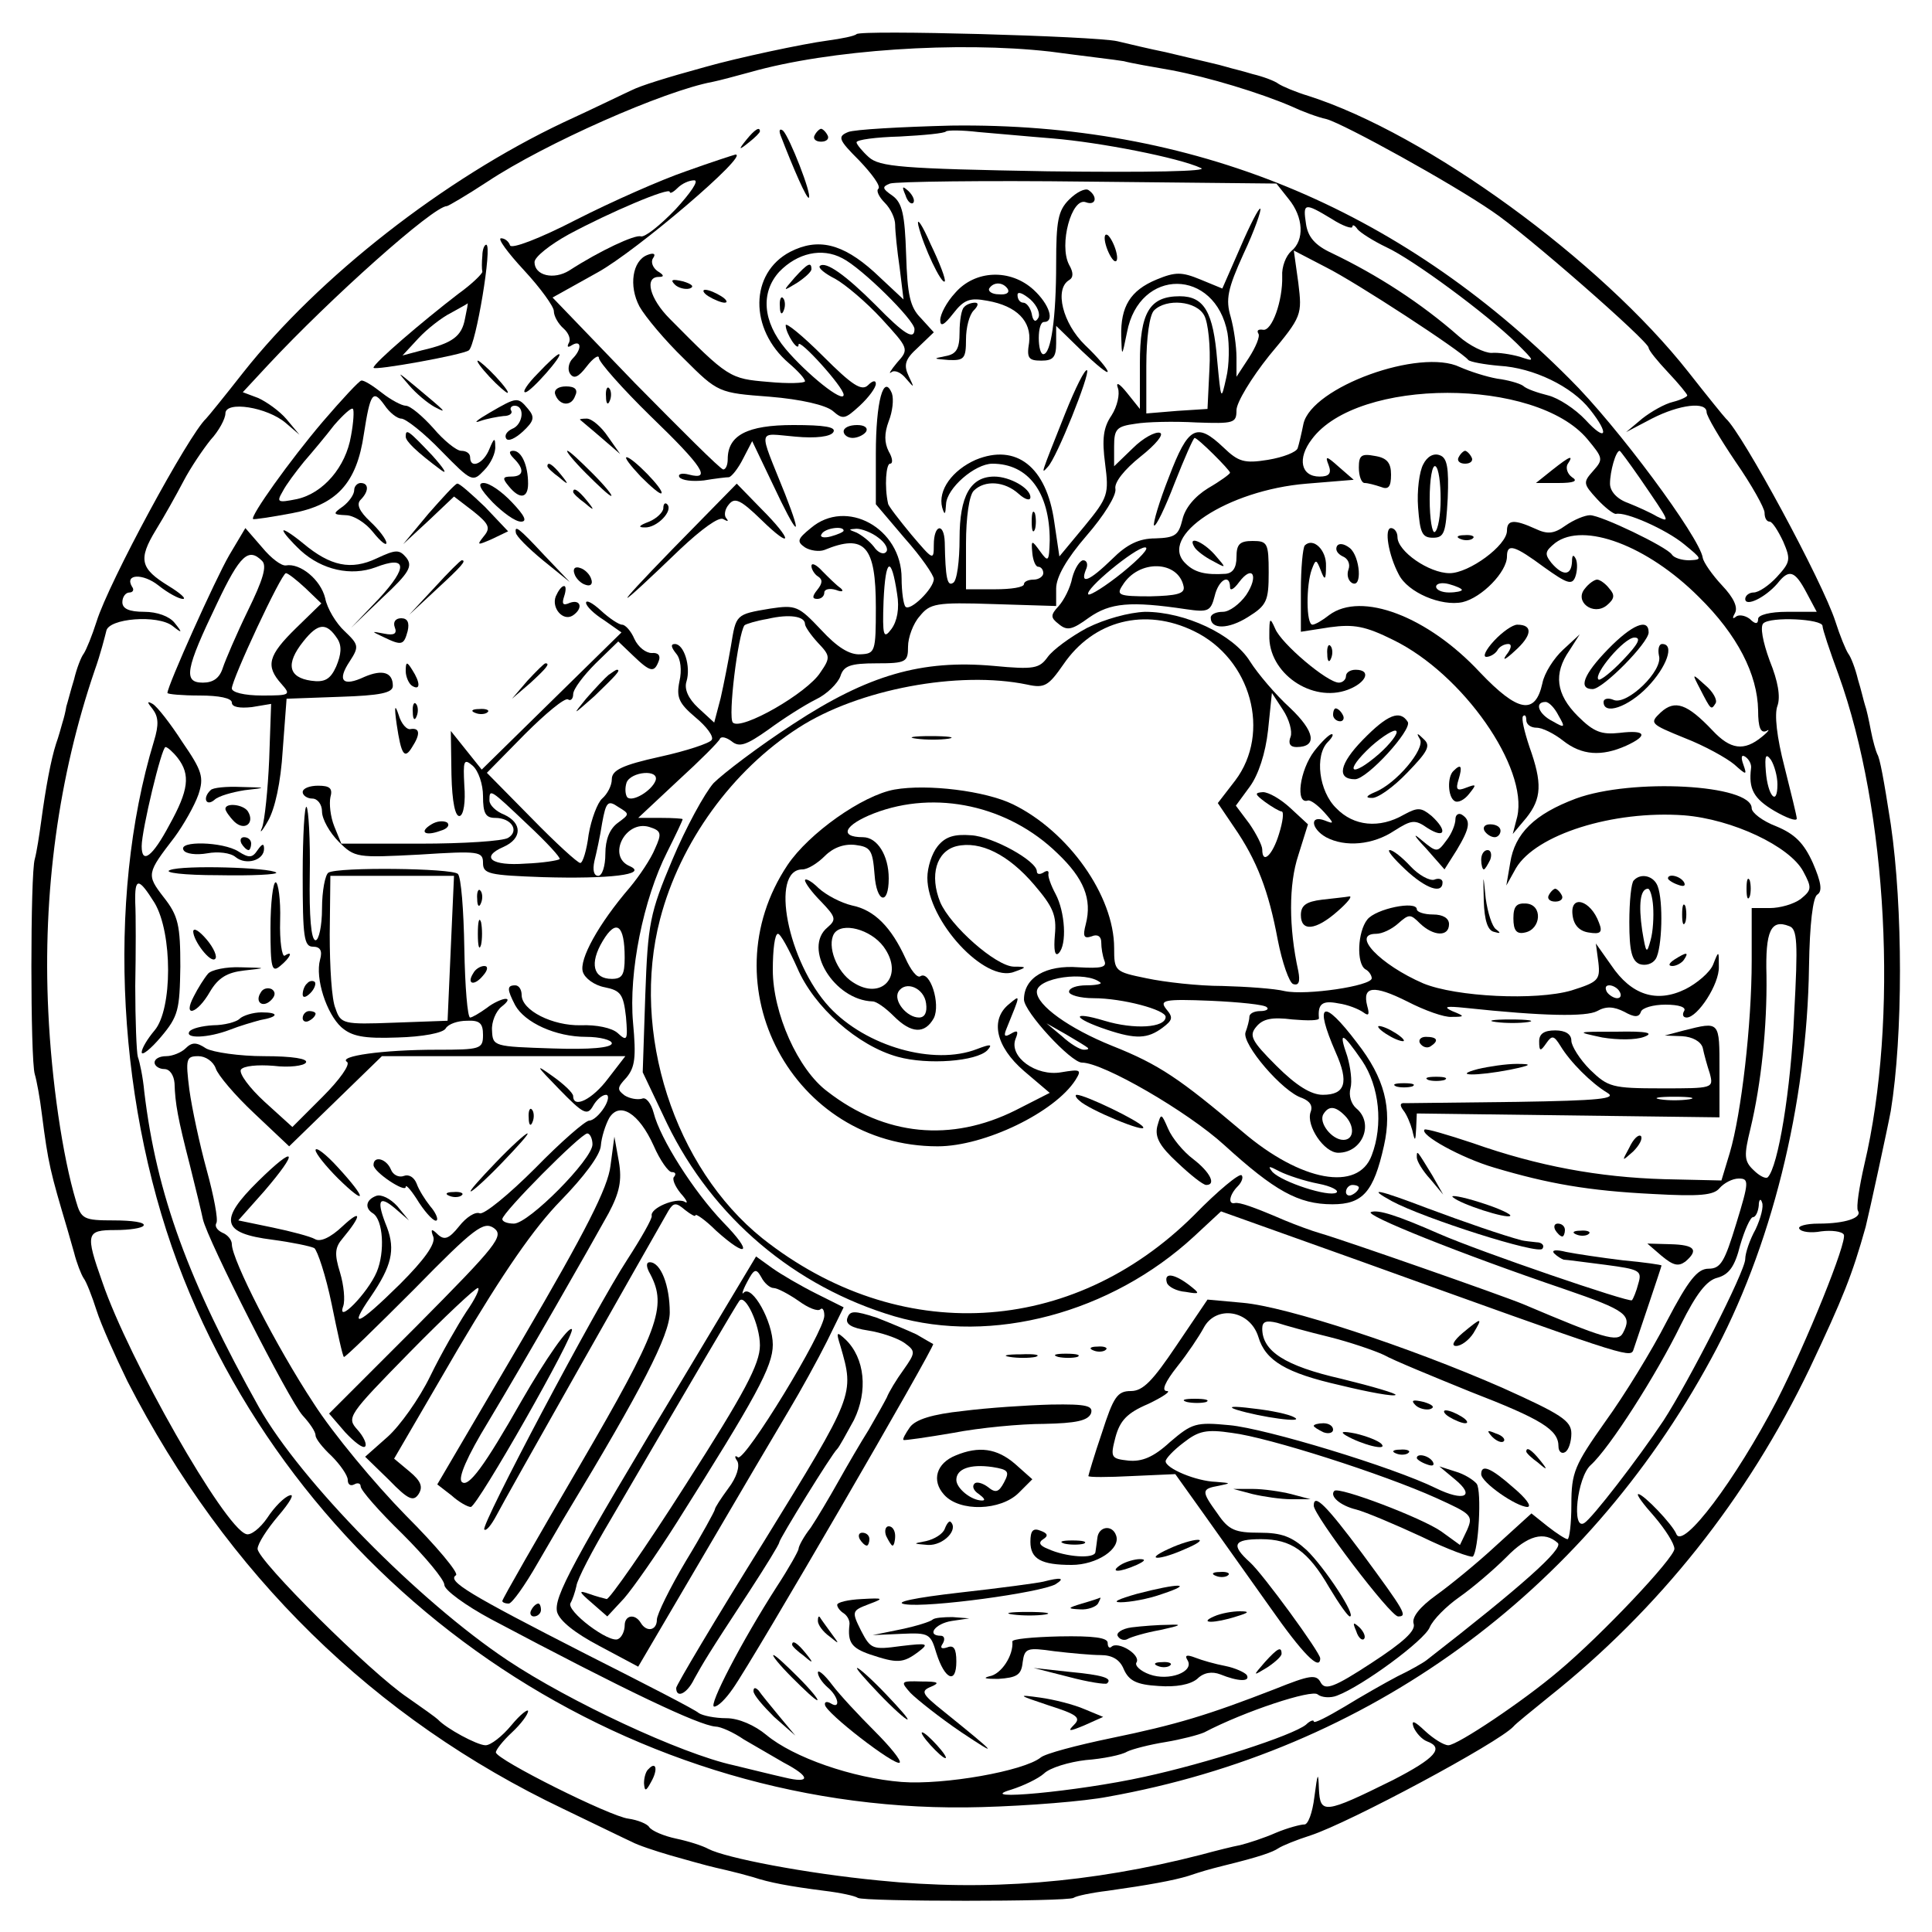 <?xml version="1.0" standalone="no"?>
<!DOCTYPE svg PUBLIC "-//W3C//DTD SVG 20010904//EN"
 "http://www.w3.org/TR/2001/REC-SVG-20010904/DTD/svg10.dtd">
<svg version="1.0" xmlns="http://www.w3.org/2000/svg"
 width="300pt" height="300pt" viewBox="0 0 300 300"
 preserveAspectRatio="xMidYMid meet">
<g transform="translate(0,300) scale(0.1,-0.1)"
fill="#000000" stroke="none">
<path d="M1330 2947 c-3 -3 -23 -7 -45 -10 -38 -5 -141 -27 -190 -41 -62 -17
-100 -29 -114 -36 -9 -4 -56 -27 -106 -50 -186 -88 -380 -240 -497 -388 -29
-37 -55 -69 -58 -72 -27 -25 -151 -254 -170 -315 -7 -22 -16 -44 -20 -50 -4
-5 -11 -23 -15 -40 -5 -16 -10 -36 -12 -42 -1 -7 -4 -19 -6 -25 -2 -7 -6 -22
-10 -33 -8 -25 -16 -68 -23 -120 -3 -22 -7 -48 -10 -59 -7 -22 -7 -311 0 -334
3 -10 8 -37 11 -62 10 -78 13 -89 40 -180 1 -3 5 -18 10 -35 4 -16 11 -34 15
-40 4 -5 13 -28 20 -50 7 -22 29 -71 48 -110 154 -300 383 -524 677 -664 50
-24 97 -47 106 -51 9 -5 36 -14 60 -21 60 -17 61 -17 87 -23 13 -3 32 -8 42
-11 24 -8 55 -14 110 -21 25 -3 48 -8 52 -11 10 -6 325 -6 335 0 4 3 28 8 53
11 64 9 102 16 125 23 21 7 31 10 55 16 57 14 76 21 85 27 6 4 28 13 50 20 61
20 292 144 315 169 3 4 28 24 55 46 171 136 308 308 405 510 52 110 66 145 87
220 6 24 34 153 39 180 19 117 19 315 0 445 -11 71 -17 103 -21 109 -2 4 -7
21 -10 37 -3 16 -7 34 -9 39 -2 6 -6 24 -11 40 -4 17 -11 35 -15 40 -4 6 -13
28 -20 50 -20 62 -145 293 -170 315 -3 3 -29 35 -58 72 -137 174 -406 370
-590 429 -20 6 -41 15 -47 19 -5 4 -23 11 -40 15 -16 5 -34 9 -40 11 -13 4
-37 9 -95 23 -25 5 -58 13 -75 17 -35 8 -398 18 -405 11z m300 -27 c52 -7 104
-13 115 -15 11 -3 45 -9 74 -14 58 -11 137 -35 186 -56 17 -8 41 -17 55 -20
28 -8 193 -99 257 -143 50 -33 243 -202 243 -212 0 -4 14 -21 30 -38 17 -18
30 -34 30 -36 0 -2 -10 -7 -22 -10 -13 -3 -34 -15 -48 -26 l-25 -21 40 21 c43
22 85 27 85 10 0 -6 20 -40 45 -77 25 -36 45 -72 45 -79 0 -8 3 -14 8 -14 4 0
13 -14 21 -31 12 -28 11 -32 -10 -55 -12 -13 -28 -24 -36 -24 -7 0 -13 -5 -13
-10 0 -13 31 2 50 24 18 23 27 20 45 -14 l16 -30 -46 0 c-27 0 -45 -5 -45 -11
0 -8 -4 -9 -13 0 -8 6 -18 7 -22 3 -5 -4 -5 -1 -1 6 5 9 -2 24 -20 43 -15 16
-29 36 -30 43 -5 32 -133 205 -207 278 -266 267 -587 398 -960 393 -78 -2
-150 -6 -160 -10 -17 -7 -15 -12 17 -44 20 -21 34 -40 30 -44 -4 -3 1 -13 10
-22 9 -9 16 -24 16 -34 0 -10 3 -40 7 -67 l6 -49 -46 43 c-49 44 -87 53 -130
31 -63 -33 -64 -120 -2 -173 14 -12 25 -24 25 -28 0 -3 -26 -4 -57 -1 -60 5
-62 6 -153 98 -31 31 -40 65 -17 65 9 0 8 3 -2 9 -7 5 -11 14 -7 20 5 7 1 9
-9 5 -23 -9 -29 -48 -12 -80 9 -16 40 -53 69 -81 53 -53 54 -53 133 -59 49 -4
87 -13 98 -22 16 -14 19 -13 42 8 14 13 25 28 25 34 0 6 -5 5 -12 -2 -10 -10
-25 0 -70 45 -32 32 -58 53 -58 48 0 -13 20 -43 20 -30 0 11 70 -66 70 -78 0
-14 -57 32 -90 71 -36 43 -39 88 -10 120 28 29 66 38 98 21 30 -15 112 -96
112 -110 0 -18 -16 -8 -60 37 -47 47 -78 69 -87 61 -3 -3 8 -12 24 -20 16 -9
48 -36 72 -62 42 -46 43 -47 24 -68 -10 -12 -14 -19 -9 -15 5 4 15 0 23 -10
13 -15 13 -15 4 4 -8 17 -6 26 14 44 l25 24 -20 22 c-17 17 -21 36 -23 99 -2
62 -6 80 -21 91 -16 11 -17 14 -4 19 8 3 146 5 307 3 l293 -3 19 -24 c23 -28
25 -64 4 -81 -8 -7 -15 -24 -14 -39 1 -38 -16 -86 -30 -83 -7 1 -10 -1 -7 -6
3 -4 -4 -21 -15 -38 l-19 -29 0 30 c0 17 -4 45 -9 63 -8 27 -5 43 20 98 17 36
28 68 26 70 -2 2 -16 -25 -31 -60 l-28 -64 -34 14 c-29 12 -39 12 -68 0 -41
-17 -56 -42 -55 -88 1 -33 1 -33 9 6 19 101 137 100 156 -1 3 -18 3 -50 -2
-70 -8 -36 -8 -35 -14 28 -6 74 -20 99 -58 99 -47 0 -62 -25 -62 -104 l0 -71
-20 25 c-12 15 -18 18 -14 7 3 -9 -1 -28 -10 -42 -13 -19 -15 -37 -10 -75 6
-47 5 -52 -32 -97 l-39 -47 -8 54 c-12 85 -59 122 -122 96 -36 -16 -59 -47
-52 -74 4 -13 5 -11 6 5 1 25 45 63 72 63 56 0 89 -45 89 -119 -1 -33 -2 -35
-15 -17 -13 18 -14 18 -12 -3 1 -11 5 -21 9 -21 4 0 8 -4 8 -10 0 -5 -7 -10
-15 -10 -8 0 -15 -3 -15 -7 0 -5 -20 -8 -45 -8 l-45 0 0 71 c0 41 5 75 12 82
17 17 48 15 70 -5 10 -9 18 -11 18 -5 0 14 -32 32 -56 32 -37 0 -54 -30 -54
-96 0 -35 -4 -66 -10 -69 -9 -6 -12 7 -13 63 -1 31 -17 28 -17 -4 0 -25 -1
-24 -35 16 -19 23 -36 45 -36 48 -6 27 -3 62 3 62 5 0 4 9 -2 19 -7 14 -7 28
0 47 6 15 8 34 5 43 -13 32 -25 -13 -25 -93 l0 -79 45 -53 c25 -28 45 -57 45
-63 0 -15 -37 -51 -44 -43 -3 3 -6 23 -6 44 0 78 -86 125 -141 78 -21 -17 -22
-21 -9 -30 8 -5 22 -7 30 -4 63 26 80 6 80 -89 0 -69 -1 -72 -24 -73 -17 -1
-36 11 -61 38 -35 37 -39 39 -79 33 -54 -9 -53 -9 -61 -58 -4 -23 -11 -59 -16
-81 l-10 -38 -25 23 c-15 14 -22 29 -18 41 7 23 -4 58 -18 58 -7 0 -6 -5 2
-15 7 -8 9 -26 5 -43 -5 -25 -1 -34 25 -56 17 -14 29 -30 25 -35 -3 -5 -39
-17 -80 -26 -59 -13 -75 -21 -75 -35 0 -10 -7 -23 -15 -30 -7 -6 -17 -32 -21
-56 -3 -24 -9 -44 -13 -44 -4 0 -38 31 -76 70 l-69 70 59 60 c32 32 62 57 67
54 4 -3 8 1 8 8 0 8 16 29 35 48 l35 34 23 -22 c27 -26 33 -27 40 -8 3 8 -1
13 -11 12 -9 0 -21 9 -27 22 -5 12 -14 22 -19 22 -5 0 -20 10 -33 22 -13 12
-23 17 -23 12 0 -5 12 -17 28 -27 l27 -19 -108 -106 -109 -107 -24 30 -24 30
1 -68 c1 -43 6 -66 13 -64 6 2 9 22 7 47 -2 39 -1 43 13 31 9 -8 16 -29 16
-47 0 -27 4 -34 19 -34 25 0 38 -20 20 -31 -8 -5 -69 -9 -137 -9 l-122 0 -11
27 c-6 15 -8 35 -6 45 4 14 -1 18 -19 18 -13 0 -24 -4 -24 -10 0 -5 7 -10 15
-10 8 0 15 -9 15 -20 0 -12 12 -33 26 -47 25 -25 28 -25 125 -20 93 6 99 5 99
-13 0 -17 9 -19 93 -22 103 -3 164 4 135 17 -36 15 -7 72 30 61 19 -6 20 -10
9 -34 -6 -15 -24 -42 -39 -60 -49 -57 -79 -112 -73 -131 3 -10 18 -21 34 -24
25 -5 29 -11 33 -46 3 -36 2 -39 -13 -25 -9 8 -33 13 -57 12 -44 -1 -92 23
-92 47 0 8 -4 15 -10 15 -13 0 -13 -6 0 -31 15 -27 63 -49 110 -49 22 0 40 -5
40 -10 0 -7 -34 -10 -92 -8 -91 3 -93 3 -94 28 -1 13 6 30 15 37 9 7 12 12 6
12 -5 0 -19 -6 -29 -14 -11 -8 -23 -15 -26 -15 -4 0 -8 48 -9 107 -1 60 -5
111 -10 116 -9 9 -186 11 -201 2 -5 -3 -10 -28 -10 -56 0 -27 -5 -49 -10 -49
-7 0 -10 37 -9 101 1 55 -2 103 -5 106 -3 4 -6 -44 -6 -105 0 -97 2 -112 16
-112 11 0 15 -6 11 -20 -8 -29 10 -84 33 -105 16 -14 34 -18 87 -16 39 1 71 7
75 14 4 7 19 12 33 12 20 1 25 -4 25 -22 0 -22 -4 -23 -72 -23 -84 0 -154 -10
-139 -19 5 -4 -11 -27 -38 -54 l-47 -47 -43 39 c-24 22 -40 44 -37 50 4 6 26
8 51 6 24 -3 47 0 50 5 4 6 -21 10 -65 10 -38 0 -79 6 -90 12 -15 10 -22 10
-32 0 -6 -6 -20 -12 -30 -12 -10 0 -18 -4 -18 -10 0 -5 7 -10 15 -10 9 0 15
-10 16 -22 1 -32 5 -54 24 -128 9 -36 18 -73 20 -83 7 -32 134 -282 155 -305
11 -12 20 -25 20 -31 0 -5 11 -19 25 -32 13 -13 25 -30 25 -37 0 -7 4 -10 10
-7 5 3 10 2 10 -3 0 -6 29 -39 65 -74 36 -36 65 -71 65 -79 0 -8 33 -32 72
-53 211 -112 323 -165 349 -167 8 0 28 -9 44 -20 17 -10 45 -26 62 -36 42 -22
42 -33 1 -23 -18 4 -54 13 -79 19 -82 18 -255 99 -351 163 -138 92 -321 278
-386 393 -109 195 -159 330 -178 490 -2 22 -7 46 -10 54 -2 7 -4 57 -4 110 1
53 1 111 0 129 -1 40 5 40 30 0 28 -47 28 -165 0 -198 -11 -13 -20 -28 -20
-34 0 -6 14 5 30 24 27 32 29 42 30 109 0 64 -3 79 -26 108 -27 35 -26 37 17
93 14 19 31 49 37 66 9 27 6 37 -25 82 -18 28 -39 55 -46 59 -9 5 -9 3 0 -8 9
-12 10 -24 2 -50 -75 -247 -57 -575 46 -834 201 -505 703 -837 1240 -821 72 2
159 9 195 16 404 72 739 315 937 680 93 170 149 395 152 609 1 66 6 108 13
112 8 5 6 19 -7 49 -14 31 -28 45 -57 57 -21 8 -38 21 -38 28 0 37 -186 47
-273 15 -64 -24 -95 -54 -102 -100 l-6 -35 15 27 c31 52 150 90 261 82 75 -6
164 -48 185 -87 14 -26 13 -29 -4 -43 -11 -8 -32 -14 -48 -14 l-28 0 0 -82 c0
-98 -16 -237 -34 -298 l-13 -43 -89 2 c-101 3 -195 20 -297 56 -39 13 -73 23
-75 21 -8 -8 57 -44 108 -59 84 -25 146 -36 247 -41 72 -4 94 -2 103 9 7 8 20
15 30 15 16 0 16 -5 -4 -70 -18 -59 -24 -70 -43 -70 -17 0 -31 -17 -65 -82
-23 -45 -66 -115 -95 -155 -48 -68 -53 -79 -53 -129 0 -30 -3 -54 -6 -54 -3 0
-17 9 -31 20 l-25 20 -55 -50 c-29 -27 -72 -62 -93 -77 -25 -18 -38 -34 -35
-44 4 -11 -16 -29 -65 -61 -58 -38 -72 -43 -79 -31 -7 14 -17 12 -72 -10 -103
-40 -152 -55 -254 -76 -53 -11 -102 -24 -109 -30 -26 -21 -150 -43 -216 -38
-76 6 -168 38 -210 73 -18 15 -43 26 -62 26 -18 0 -37 4 -43 8 -5 5 -85 46
-176 92 -182 93 -215 113 -201 122 5 3 -30 45 -78 93 -48 49 -113 127 -143
174 -58 88 -127 223 -127 247 0 7 -7 15 -15 18 -8 4 -12 10 -9 15 3 5 -4 42
-15 82 -11 40 -23 96 -27 125 -6 48 -5 52 14 52 11 0 23 -8 27 -19 3 -10 30
-42 60 -70 l54 -51 72 70 72 70 189 0 189 0 -27 -35 c-24 -32 -54 -47 -54 -27
0 5 -15 19 -32 31 -28 20 -26 17 10 -20 38 -39 44 -42 53 -26 5 9 14 17 20 17
5 0 4 -9 -3 -20 -7 -11 -17 -20 -23 -20 -6 0 -44 -33 -84 -74 -41 -41 -79 -72
-86 -70 -7 3 -21 -6 -32 -20 -16 -20 -23 -22 -33 -13 -10 10 -12 9 -7 -4 3
-11 -14 -35 -52 -73 -66 -65 -81 -71 -45 -19 32 47 38 72 25 107 -17 42 -13
51 12 30 l22 -19 -18 22 c-11 12 -25 19 -33 16 -16 -6 -18 -19 -5 -27 16 -10
19 -60 6 -91 -14 -33 -63 -83 -52 -53 3 9 1 32 -5 52 -9 29 -8 39 4 53 30 36
30 47 0 19 -19 -18 -35 -25 -43 -20 -7 4 -37 12 -66 18 l-53 11 40 45 c55 64
50 74 -9 16 -62 -61 -57 -81 22 -91 30 -4 59 -10 65 -13 5 -4 18 -43 27 -87 9
-44 17 -81 19 -82 1 -2 50 46 109 105 94 96 108 106 124 95 16 -12 5 -26 -119
-151 l-137 -137 25 -29 c14 -15 28 -26 31 -22 3 3 -2 15 -12 26 -17 19 -15 22
81 120 54 55 102 100 106 100 4 0 -4 -17 -18 -37 -13 -20 -39 -65 -56 -100
-17 -35 -47 -77 -66 -94 l-35 -31 37 -36 c30 -31 38 -34 46 -22 7 11 4 20 -14
35 l-24 20 99 170 c71 120 118 188 160 231 35 36 61 70 62 85 1 13 7 32 13 43
16 26 46 8 69 -43 10 -23 23 -41 28 -41 6 0 7 -3 4 -7 -4 -3 1 -15 10 -26 10
-11 12 -17 6 -13 -13 7 -54 -10 -51 -22 1 -4 -16 -34 -38 -68 -49 -75 -228
-413 -222 -419 3 -3 11 7 19 22 11 22 232 412 267 473 8 13 12 13 26 1 9 -7
16 -11 16 -8 0 3 15 -7 32 -24 49 -44 58 -35 11 13 -46 48 -98 130 -108 170
-4 15 -12 25 -18 22 -7 -2 -19 0 -27 5 -12 9 -12 12 3 28 13 16 15 31 10 85
-7 78 16 192 53 265 13 26 24 49 24 51 0 1 -15 2 -34 2 l-35 0 62 58 c34 31
64 61 65 65 2 4 10 2 18 -4 12 -10 23 -6 57 18 23 17 56 38 74 47 17 8 34 25
38 36 5 16 15 20 56 20 46 0 49 2 49 26 0 14 8 36 18 47 16 20 25 22 115 19
l97 -3 0 27 c0 18 16 46 47 82 27 31 47 63 45 73 -2 10 14 30 39 50 24 19 37
35 30 37 -7 2 -26 -8 -42 -24 l-29 -28 0 31 c0 27 4 31 33 35 17 3 60 4 95 2
58 -2 62 -1 62 19 0 12 23 50 51 85 51 61 51 63 45 113 l-7 50 50 -26 c46 -23
210 -130 221 -144 3 -3 25 -7 48 -9 53 -3 113 -32 141 -68 31 -39 25 -51 -7
-16 -16 17 -42 34 -58 38 -16 4 -34 10 -39 15 -6 4 -24 9 -40 11 -17 3 -42 11
-58 18 -62 30 -230 -31 -243 -88 -3 -15 -7 -32 -9 -38 -2 -6 -22 -14 -46 -18
-37 -6 -46 -3 -69 19 -42 40 -55 33 -85 -46 -15 -38 -25 -72 -23 -75 3 -2 17
27 32 66 15 38 29 70 31 70 5 0 55 -50 55 -54 0 -2 -15 -13 -34 -24 -21 -13
-36 -31 -40 -49 -6 -24 -11 -28 -42 -29 -25 0 -44 -9 -67 -32 -36 -35 -50 -40
-41 -17 4 8 2 15 -4 15 -5 0 -13 -12 -17 -27 -3 -16 -13 -35 -21 -44 -13 -14
-13 -18 0 -28 13 -11 21 -9 47 10 33 23 64 26 151 13 34 -5 38 -3 44 20 6 26
24 36 24 14 0 -6 6 -3 14 8 21 28 31 10 11 -20 -10 -14 -26 -26 -36 -26 -11 0
-19 -4 -19 -9 0 -19 28 -18 58 1 29 18 32 25 32 69 0 46 -2 49 -25 49 -20 0
-25 -5 -25 -25 0 -17 -6 -25 -17 -26 -31 -2 -48 2 -62 16 -44 42 65 114 188
124 l73 6 -23 20 c-19 17 -22 18 -16 3 5 -13 1 -18 -14 -18 -29 0 -35 28 -12
58 71 96 348 96 428 0 24 -29 25 -31 9 -49 -16 -18 -16 -20 6 -44 12 -13 25
-23 29 -23 15 4 78 -24 106 -47 28 -23 29 -24 8 -25 -12 0 -24 4 -27 9 -8 12
-110 61 -127 61 -8 0 -25 -7 -38 -16 -18 -13 -28 -14 -47 -5 -33 15 -44 14
-44 -3 0 -23 -59 -66 -89 -66 -32 0 -81 34 -81 56 0 8 -5 14 -10 14 -11 0 -4
-42 12 -72 14 -28 66 -50 99 -43 30 7 69 47 69 71 0 21 12 17 58 -17 35 -25
43 -28 48 -15 3 8 4 21 1 28 -4 8 -6 6 -6 -4 -1 -22 -14 -23 -32 -2 -11 14
-10 18 6 31 44 33 143 -4 223 -84 60 -59 91 -120 92 -176 0 -27 4 -36 13 -32
6 4 3 -1 -7 -9 -28 -23 -49 -20 -77 10 -39 41 -58 48 -80 28 -18 -17 -17 -18
37 -40 31 -12 65 -31 77 -41 19 -17 20 -17 14 0 -4 11 -3 16 3 12 6 -4 10 -12
9 -18 -4 -32 4 -47 36 -66 19 -11 35 -17 35 -12 0 4 -9 40 -19 80 -12 46 -16
82 -11 95 5 14 1 38 -12 70 -11 30 -15 53 -10 58 11 11 92 7 92 -4 0 -5 11
-38 25 -76 76 -211 93 -536 40 -760 -8 -35 -13 -67 -10 -72 7 -11 -20 -20 -61
-20 -20 0 -33 -4 -30 -8 3 -5 18 -7 34 -4 16 2 32 0 35 -5 6 -10 -58 -168
-104 -258 -64 -123 -146 -232 -156 -207 -6 15 -51 62 -59 62 -4 0 8 -16 25
-35 17 -20 31 -42 31 -50 0 -14 -112 -133 -180 -190 -54 -46 -157 -115 -171
-115 -7 0 -23 10 -36 22 -17 16 -22 18 -18 6 4 -9 13 -19 21 -22 27 -10 13
-26 -53 -60 -107 -53 -113 -53 -115 -14 -1 28 -2 26 -7 -12 -3 -25 -10 -44
-16 -43 -5 0 -25 -5 -44 -13 -18 -8 -43 -16 -55 -19 -11 -2 -39 -9 -61 -15
-171 -44 -334 -57 -500 -40 -114 11 -238 35 -265 49 -9 5 -31 12 -50 16 -19 4
-38 12 -42 18 -3 5 -18 11 -32 13 -28 3 -206 92 -206 103 0 4 11 18 25 31 14
13 25 28 25 33 0 4 -12 -5 -26 -22 -14 -17 -32 -31 -40 -31 -13 0 -61 26 -74
40 -3 3 -24 18 -47 34 -57 38 -233 213 -233 231 0 8 15 31 32 51 18 21 26 35
18 32 -8 -2 -24 -18 -35 -35 -11 -16 -26 -28 -33 -25 -34 11 -182 271 -223
391 -27 76 -25 81 20 81 22 0 42 3 44 7 3 5 -18 8 -46 8 -47 0 -51 2 -59 30
-21 70 -38 187 -43 294 -9 185 16 366 72 530 9 25 16 53 18 61 3 20 80 26 103
8 15 -12 16 -11 3 5 -8 10 -27 17 -47 17 -24 0 -34 5 -34 15 0 8 5 15 11 15 5
0 8 4 4 9 -12 20 17 21 41 2 15 -12 32 -21 38 -21 6 0 -4 9 -22 20 -44 27 -48
41 -20 87 13 21 32 55 43 76 11 21 30 49 42 64 13 14 23 33 23 41 0 20 65 10
94 -15 l21 -18 -20 24 c-11 13 -31 27 -44 33 l-24 9 39 42 c97 104 257 247
278 247 2 0 31 17 63 38 89 59 274 141 350 155 10 2 36 9 58 15 123 35 323 48
465 32z m5 -135 c73 -6 196 -30 230 -46 12 -5 -79 -7 -238 -5 -228 4 -261 7
-278 22 -10 9 -19 20 -19 23 0 4 30 8 67 9 38 2 70 5 72 8 3 2 25 2 50 -1 25
-2 78 -7 116 -10z m433 -125 c17 -11 32 -16 32 -12 0 4 4 2 8 -4 4 -5 24 -18
45 -28 41 -19 155 -103 202 -149 29 -29 29 -29 5 -21 -14 4 -34 7 -44 6 -11 0
-34 11 -51 26 -58 51 -126 95 -197 129 -26 12 -37 25 -40 45 -5 33 -3 34 40 8z
m-198 -150 c6 -11 10 -48 8 -83 l-3 -62 -47 -3 -48 -4 0 74 c0 44 5 79 12 86
19 19 66 15 78 -8z m676 -252 c48 -70 48 -70 27 -60 -10 6 -30 15 -45 21 -17
6 -28 18 -28 30 0 19 9 51 15 51 1 0 15 -19 31 -42z m-1236 -82 c0 -2 -9 -6
-20 -9 -11 -3 -18 -1 -14 4 5 9 34 13 34 5z m54 -11 c11 -8 16 -18 12 -22 -4
-5 -13 -1 -19 8 -7 9 -19 18 -27 22 -13 5 -13 5 0 6 8 0 24 -6 34 -14z m379
-54 c-26 -21 -50 -36 -53 -34 -7 7 73 73 88 73 8 0 -8 -17 -35 -39z m-350 -33
c4 -23 0 -43 -9 -55 -12 -16 -14 -11 -12 44 3 67 12 71 21 11z m445 11 c2 -11
-11 -14 -52 -15 -49 0 -53 2 -43 17 25 41 87 39 95 -2z m432 -5 c0 -2 -9 -4
-20 -4 -11 0 -20 4 -20 9 0 5 9 7 20 4 11 -3 20 -7 20 -9z m-1020 -53 c0 -4 9
-17 20 -29 19 -20 20 -23 4 -46 -20 -32 -123 -91 -136 -78 -8 8 8 137 18 151
2 2 18 7 36 10 34 8 58 4 58 -8z m-974 -208 c20 -26 17 -50 -13 -104 -26 -49
-43 -62 -43 -33 0 25 31 154 37 154 3 0 12 -8 19 -17z m2484 -41 c0 -35 -15
-18 -18 20 -2 25 0 29 8 18 5 -8 10 -25 10 -38z m-1742 6 c-6 -16 -36 -34 -44
-26 -3 4 -4 14 -1 23 7 17 51 21 45 3z m-199 -68 c30 -28 52 -52 50 -54 -2 -2
-26 -6 -53 -7 -53 -4 -71 10 -34 26 29 13 29 37 1 50 -13 5 -23 15 -23 22 0
19 1 18 59 -37z m140 2 c-12 -9 -19 -25 -19 -48 0 -19 -5 -34 -11 -34 -7 0 -9
9 -6 23 3 12 9 39 12 59 6 33 9 36 25 25 18 -11 18 -11 -1 -25z m-259 -194
l-5 -113 -83 -3 c-79 -3 -83 -2 -91 22 -6 13 -9 65 -9 115 l1 91 96 0 96 0 -5
-112z m270 -15 c0 -27 -4 -33 -20 -33 -29 0 -35 24 -14 59 21 35 34 25 34 -26z
m1816 -87 c-5 -118 -25 -238 -41 -254 -3 -3 -13 2 -22 11 -15 14 -15 23 -5 64
17 71 26 159 25 238 -2 70 7 88 35 77 13 -4 14 -25 8 -136z m-1866 -203 c0
-23 -99 -123 -122 -123 -10 0 -18 3 -18 7 0 10 122 133 132 133 4 0 8 -8 8
-17z m1806 -132 c-9 -16 -16 -37 -16 -46 0 -19 -88 -191 -127 -251 -40 -60
-111 -152 -123 -159 -20 -12 -11 71 10 90 29 26 102 140 140 218 24 48 40 69
57 73 18 5 27 18 35 50 7 24 16 44 20 44 4 0 8 8 9 18 0 9 3 12 5 5 3 -6 -2
-25 -10 -42z m-307 -487 c9 -9 -56 -67 -204 -182 -5 -4 -26 -16 -45 -25 -19
-10 -56 -31 -82 -47 -27 -16 -48 -27 -48 -23 0 3 -6 1 -12 -5 -21 -17 -154
-60 -251 -81 -104 -23 -268 -38 -207 -20 19 6 42 17 51 25 9 9 39 18 65 21 27
2 56 8 64 13 8 4 35 11 60 15 24 4 51 11 60 15 63 33 167 67 176 59 6 -5 20
-6 30 -2 40 15 136 86 144 106 5 12 26 33 46 47 20 14 53 42 73 62 33 34 59
41 80 22z"/>
<path d="M1159 2783 c-13 -16 -12 -17 4 -4 9 7 17 15 17 17 0 8 -8 3 -21 -13z"/>
<path d="M1212 2790 c20 -52 41 -100 44 -97 5 5 -30 94 -40 104 -5 4 -7 1 -4
-7z"/>
<path d="M1265 2790 c-3 -5 1 -10 10 -10 9 0 13 5 10 10 -3 6 -8 10 -10 10 -2
0 -7 -4 -10 -10z"/>
<path d="M1065 2734 c-38 -13 -115 -47 -170 -75 -58 -30 -101 -46 -103 -40 -2
6 -8 11 -14 11 -6 0 10 -22 36 -50 25 -27 46 -56 46 -63 0 -8 7 -20 15 -27 8
-7 12 -17 8 -23 -3 -6 -1 -7 5 -3 15 9 16 -6 1 -21 -6 -6 -8 -17 -4 -23 6 -9
13 -6 26 11 10 13 19 19 19 13 0 -6 36 -47 80 -90 82 -79 95 -100 60 -91 -11
3 -18 1 -15 -4 4 -5 20 -7 38 -5 18 3 35 5 39 5 4 1 14 13 22 29 l14 27 32
-67 c38 -81 48 -89 19 -15 -42 105 -44 94 16 89 32 -3 55 0 59 7 5 8 -14 11
-62 11 -72 0 -102 -16 -102 -53 0 -9 -3 -16 -7 -16 -5 1 -66 62 -137 134
l-128 133 70 39 c60 33 237 184 214 183 -4 -1 -38 -12 -77 -26z m-16 -59 c-24
-25 -48 -44 -54 -42 -9 3 -63 -22 -111 -53 -24 -15 -54 -8 -54 13 0 8 24 27
53 43 63 34 157 74 157 66 0 -3 5 -1 12 6 7 7 18 12 26 12 8 0 -6 -20 -29 -45z"/>
<path d="M1406 2697 c3 -10 9 -15 12 -12 3 3 0 11 -7 18 -10 9 -11 8 -5 -6z"/>
<path d="M1660 2690 c-17 -17 -20 -33 -20 -99 0 -85 -8 -141 -20 -141 -4 0 -7
11 -7 25 0 14 3 25 8 25 17 0 9 27 -16 50 -36 33 -91 31 -122 -5 -13 -14 -23
-33 -23 -42 0 -11 6 -8 20 10 17 22 26 25 53 20 46 -8 69 -32 65 -65 -4 -24
-1 -28 19 -28 18 0 23 5 23 27 l0 27 40 -39 c22 -21 40 -36 40 -32 0 4 -16 23
-35 41 -35 34 -48 87 -25 101 7 4 7 12 0 24 -16 31 4 105 26 97 16 -6 19 9 4
19 -5 3 -18 -3 -30 -15z m-95 -139 c3 -6 -3 -9 -14 -8 -11 0 -17 5 -15 9 7 11
22 10 29 -1z m47 -45 c-4 -7 -8 -5 -10 7 -2 9 -8 17 -13 17 -5 0 -9 5 -9 12 0
6 8 3 20 -7 11 -10 16 -23 12 -29z"/>
<path d="M1426 2650 c8 -33 36 -92 41 -87 2 3 -8 29 -22 58 -13 30 -22 43 -19
29z"/>
<path d="M1717 2620 c3 -11 9 -22 13 -25 5 -3 6 4 3 15 -3 11 -9 22 -13 25 -5
3 -6 -4 -3 -15z"/>
<path d="M749 2603 c-1 -10 -1 -21 0 -25 0 -3 -16 -19 -37 -34 -56 -43 -132
-108 -132 -115 0 -5 139 20 148 27 11 8 37 164 27 164 -3 0 -6 -8 -6 -17z
m-27 -98 c-5 -27 -19 -38 -67 -49 l-30 -8 25 27 c13 14 36 32 50 39 14 8 26
14 26 15 1 1 -1 -10 -4 -24z"/>
<path d="M1234 2569 c-19 -22 -19 -22 4 -8 12 8 22 17 22 21 0 12 -6 9 -26
-13z"/>
<path d="M1048 2558 c5 -5 16 -8 23 -6 8 3 3 7 -10 11 -17 4 -21 3 -13 -5z"/>
<path d="M1100 2540 c8 -5 20 -10 25 -10 6 0 3 5 -5 10 -8 5 -19 10 -25 10 -5
0 -3 -5 5 -10z"/>
<path d="M1211 2524 c0 -11 3 -14 6 -6 3 7 2 16 -1 19 -3 4 -6 -2 -5 -13z"/>
<path d="M1497 2523 c-4 -3 -7 -21 -7 -39 0 -26 -5 -34 -22 -37 -20 -4 -19 -4
5 -6 24 -1 27 2 27 32 0 18 5 38 12 45 7 7 8 12 2 12 -6 0 -14 -3 -17 -7z"/>
<path d="M835 2420 c-16 -16 -25 -30 -19 -29 8 0 60 59 52 59 -3 0 -17 -13
-33 -30z"/>
<path d="M760 2415 c13 -14 26 -25 28 -25 3 0 -5 11 -18 25 -13 14 -26 25 -28
25 -3 0 5 -11 18 -25z"/>
<path d="M1654 2358 c-39 -98 -38 -95 -27 -83 14 14 66 145 61 150 -3 3 -18
-27 -34 -67z"/>
<path d="M635 2402 c11 -13 29 -28 40 -34 21 -11 18 -8 -30 32 -29 24 -29 24
-10 2z"/>
<path d="M501 2345 c-51 -60 -113 -147 -108 -151 1 -1 28 3 60 9 70 13 101 47
112 123 10 64 14 70 32 45 8 -12 20 -21 26 -21 7 0 35 -22 62 -50 48 -49 49
-49 67 -30 10 10 18 27 17 37 0 14 -2 13 -9 -4 -9 -23 -30 -32 -30 -13 0 6 -6
10 -14 10 -7 0 -27 16 -43 35 -17 19 -36 35 -43 35 -6 0 -23 9 -37 20 -14 11
-28 20 -32 19 -3 0 -30 -29 -60 -64z m44 -22 c-8 -48 -43 -89 -84 -98 -30 -6
-32 -5 -22 12 5 10 20 30 33 46 13 15 34 40 47 57 14 16 27 28 29 25 2 -2 1
-21 -3 -42z"/>
<path d="M862 2388 c6 -18 25 -20 31 -3 5 10 0 15 -14 15 -12 0 -19 -5 -17
-12z"/>
<path d="M941 2384 c0 -11 3 -14 6 -6 3 7 2 16 -1 19 -3 4 -6 -2 -5 -13z"/>
<path d="M760 2359 c-19 -11 -26 -17 -15 -13 11 4 28 7 37 8 9 0 14 4 12 8 -3
4 0 8 5 8 17 0 13 -30 -4 -36 -8 -4 -12 -10 -9 -15 3 -5 14 0 26 11 17 16 19
22 8 35 -16 19 -17 19 -60 -6z"/>
<path d="M901 2348 c2 -2 17 -14 33 -28 l29 -25 -19 27 c-10 15 -25 28 -33 28
-8 0 -12 -1 -10 -2z"/>
<path d="M1310 2330 c0 -5 6 -10 14 -10 8 0 18 5 21 10 3 6 -3 10 -14 10 -12
0 -21 -4 -21 -10z"/>
<path d="M630 2322 c0 -7 16 -23 55 -52 11 -8 4 3 -14 23 -37 39 -41 42 -41
29z"/>
<path d="M798 2288 c17 -17 15 -28 -4 -28 -14 0 -14 -3 -4 -15 17 -21 30 -19
30 4 0 28 -10 51 -23 51 -7 0 -7 -4 1 -12z"/>
<path d="M910 2265 c19 -19 36 -35 39 -35 3 0 -10 16 -29 35 -19 19 -36 35
-39 35 -3 0 10 -16 29 -35z"/>
<path d="M2110 2274 c0 -13 4 -24 9 -24 5 0 16 -3 25 -6 12 -5 16 0 16 19 0
18 -6 26 -25 29 -21 4 -25 1 -25 -18z"/>
<path d="M2210 2279 c-6 -11 -10 -41 -8 -67 3 -39 6 -47 23 -47 18 0 20 8 23
61 2 48 -1 63 -12 67 -10 4 -20 -2 -26 -14z m27 -54 c0 -25 -4 -48 -9 -51 -4
-3 -8 20 -8 51 0 31 4 54 9 51 5 -3 8 -26 8 -51z"/>
<path d="M2265 2290 c-3 -5 1 -10 10 -10 9 0 13 5 10 10 -3 6 -8 10 -10 10 -2
0 -7 -4 -10 -10z"/>
<path d="M995 2260 c16 -16 30 -28 32 -26 5 5 -45 56 -54 56 -4 0 6 -13 22
-30z"/>
<path d="M2410 2270 l-25 -20 35 0 c24 0 31 3 21 9 -7 5 -10 14 -7 20 10 15 5
14 -24 -9z"/>
<path d="M850 2276 c0 -2 8 -10 18 -17 15 -13 16 -12 3 4 -13 16 -21 21 -21
13z"/>
<path d="M550 2239 c0 -7 -8 -18 -17 -25 -17 -12 -16 -13 4 -14 12 0 31 -12
42 -26 12 -15 21 -22 21 -17 0 5 -11 20 -25 33 -17 16 -22 27 -15 34 13 13 13
26 0 26 -5 0 -10 -5 -10 -11z"/>
<path d="M665 2202 l-39 -47 40 37 39 37 30 -23 c25 -20 27 -26 16 -39 -11
-14 -10 -14 13 -4 l25 12 -36 38 c-21 20 -40 37 -43 36 -3 0 -23 -22 -45 -47z"/>
<path d="M765 2220 c16 -16 35 -30 44 -30 10 0 6 9 -14 30 -16 17 -35 30 -44
30 -10 0 -6 -9 14 -30z"/>
<path d="M1044 2147 c-98 -101 -92 -100 13 1 32 30 59 50 66 46 7 -4 9 -4 5 1
-4 4 -3 14 4 22 9 11 18 7 50 -24 49 -48 50 -33 0 17 l-38 39 -100 -102z"/>
<path d="M890 2236 c0 -2 8 -10 18 -17 15 -13 16 -12 3 4 -13 16 -21 21 -21
13z"/>
<path d="M1030 2211 c0 -6 -10 -16 -22 -21 -16 -6 -18 -9 -7 -9 19 -1 45 26
35 36 -3 3 -6 1 -6 -6z"/>
<path d="M1602 2190 c0 -14 2 -19 5 -12 2 6 2 18 0 25 -3 6 -5 1 -5 -13z"/>
<path d="M356 2138 c-22 -38 -96 -203 -96 -214 0 -2 23 -4 50 -4 30 0 50 -4
50 -11 0 -7 12 -9 31 -7 l30 5 -3 -86 c-2 -47 -7 -95 -11 -106 -5 -11 0 -6 9
10 11 19 20 60 23 110 l6 80 83 3 c62 2 82 6 82 17 0 21 -16 26 -44 14 -34
-16 -43 -6 -23 24 15 23 14 26 -8 47 -13 12 -27 35 -30 51 -7 29 -39 55 -61
51 -7 -1 -23 11 -37 28 l-26 30 -25 -42z m51 -9 c8 -8 1 -30 -22 -77 -18 -37
-35 -77 -39 -89 -5 -16 -15 -23 -31 -23 -31 0 -27 21 22 123 36 76 49 87 70
66z m67 -42 l25 -24 -39 -38 c-44 -43 -48 -59 -23 -87 15 -17 14 -18 -30 -18
-28 0 -47 5 -47 11 0 14 77 179 84 179 3 0 16 -10 30 -23z m50 -79 c7 -11 6
-24 -2 -43 -9 -20 -18 -25 -39 -22 -35 5 -40 26 -12 61 23 29 36 30 53 4z"/>
<path d="M440 2176 c0 -3 12 -17 27 -31 33 -30 78 -40 116 -26 49 19 51 1 6
-48 l-44 -46 49 47 c42 39 47 49 37 62 -11 13 -16 13 -46 -1 -40 -19 -72 -12
-114 23 -17 14 -31 23 -31 20z"/>
<path d="M801 2173 c0 -5 19 -24 42 -43 l42 -34 -40 42 c-40 43 -46 47 -44 35z"/>
<path d="M2268 2163 c7 -3 16 -2 19 1 4 3 -2 6 -13 5 -11 0 -14 -3 -6 -6z"/>
<path d="M1855 2150 c3 -5 16 -15 28 -21 22 -12 22 -12 3 10 -19 21 -43 30
-31 11z"/>
<path d="M2026 2153 c-3 -4 -6 -35 -6 -70 l0 -64 45 7 c37 5 55 2 99 -20 108
-53 209 -198 192 -274 l-7 -27 21 25 c24 30 25 54 5 110 -8 24 -13 45 -10 48
3 3 5 0 5 -6 0 -7 7 -12 16 -12 9 0 27 -9 41 -20 29 -23 60 -25 98 -8 35 16
31 25 -10 20 -28 -3 -40 1 -65 26 -34 34 -38 66 -13 102 l16 25 -26 -24 c-14
-13 -29 -36 -32 -52 -11 -50 -38 -45 -97 17 -81 87 -184 126 -234 89 -10 -8
-22 -15 -26 -15 -10 0 -10 62 -1 86 6 16 7 16 14 -2 6 -16 8 -15 8 7 1 25 -20
45 -33 32z m394 -264 c11 -19 10 -20 -9 -9 -22 11 -29 30 -11 30 5 0 14 -9 20
-21z"/>
<path d="M2076 2152 c-3 -6 1 -12 9 -16 8 -3 12 -12 9 -20 -3 -8 -1 -17 5 -21
17 -10 13 41 -3 54 -9 7 -17 8 -20 3z"/>
<path d="M675 2088 l-40 -43 43 40 c39 36 47 45 39 45 -2 0 -21 -19 -42 -42z"/>
<path d="M1260 2121 c0 -5 5 -13 10 -16 8 -5 7 -11 -1 -21 -8 -10 -8 -14 0
-14 6 0 11 4 11 10 0 5 8 7 18 4 10 -4 13 -2 7 3 -6 4 -18 16 -28 26 -9 10
-17 14 -17 8z"/>
<path d="M892 2109 c2 -7 10 -15 17 -17 8 -3 12 1 9 9 -2 7 -10 15 -17 17 -8
3 -12 -1 -9 -9z"/>
<path d="M2461 2086 c-17 -20 13 -43 34 -26 12 10 13 16 4 26 -6 8 -15 14 -19
14 -4 0 -13 -6 -19 -14z"/>
<path d="M863 2074 c-7 -18 11 -39 26 -30 17 11 13 26 -4 20 -11 -5 -13 -2 -9
10 3 9 3 16 0 16 -4 0 -9 -7 -13 -16z"/>
<path d="M1688 2025 c-26 -14 -53 -34 -61 -45 -13 -18 -21 -20 -84 -14 -112
10 -195 -14 -311 -90 -54 -35 -109 -77 -124 -92 -14 -16 -43 -69 -64 -119 -35
-83 -38 -99 -42 -210 l-4 -120 38 -80 c71 -146 198 -253 353 -299 151 -44 336
5 465 124 l42 39 210 -75 c411 -148 425 -153 430 -141 8 24 44 130 44 132 0 1
-27 5 -60 8 -33 4 -73 10 -88 13 -16 4 -23 3 -19 -2 5 -5 12 -9 15 -10 4 0 33
-4 65 -8 53 -7 57 -9 51 -29 -3 -12 -8 -24 -10 -26 -4 -4 -235 75 -299 103
-66 29 -95 38 -106 34 -13 -4 139 -65 301 -120 96 -33 105 -40 90 -68 -8 -15
-30 -8 -155 45 -34 14 -277 99 -315 110 -14 4 -38 13 -55 20 -51 22 -70 28
-77 27 -12 -3 -9 13 4 26 6 6 9 14 6 17 -3 4 -37 -24 -74 -62 -190 -189 -459
-203 -670 -36 -137 110 -205 320 -159 496 31 119 112 231 215 297 93 60 249
89 355 67 27 -6 33 -2 56 31 47 69 127 89 203 52 89 -43 120 -158 64 -232
l-27 -35 25 -37 c36 -52 54 -100 68 -175 7 -36 18 -67 24 -69 9 -3 11 4 8 20
-15 68 -15 135 0 180 l15 48 -27 25 c-15 14 -34 25 -43 25 -13 -1 -13 -3 3
-15 11 -8 23 -15 26 -15 4 0 2 -16 -4 -35 -10 -33 -26 -48 -26 -24 0 6 -9 24
-20 40 l-21 28 22 30 c13 18 24 51 28 87 l6 58 17 -26 c10 -15 15 -34 12 -42
-4 -10 -1 -16 9 -16 33 0 29 24 -10 61 -22 20 -50 53 -62 72 -26 42 -101 77
-163 77 -25 -1 -62 -11 -90 -25z"/>
<path d="M613 2026 c4 -10 -1 -13 -16 -10 -21 4 -21 4 -2 -5 29 -14 32 -13 38
9 3 13 0 20 -10 20 -9 0 -13 -6 -10 -14z"/>
<path d="M1971 2014 c-2 -59 66 -106 122 -85 29 11 37 31 12 31 -8 0 -15 -4
-15 -10 0 -5 -5 -10 -11 -10 -18 0 -90 61 -99 84 -8 18 -9 17 -9 -10z"/>
<path d="M2320 2005 c-13 -14 -18 -25 -12 -25 6 0 14 5 17 10 3 6 11 10 17 10
6 0 5 -7 -3 -17 -7 -10 -1 -7 13 6 27 24 29 41 4 41 -7 0 -23 -11 -36 -25z"/>
<path d="M2497 1992 c-38 -39 -47 -62 -24 -62 16 0 87 72 87 88 0 23 -26 12
-63 -26z m23 -17 c-18 -19 -36 -33 -38 -30 -8 8 40 65 56 65 11 0 6 -10 -18
-35z"/>
<path d="M2061 1984 c0 -11 3 -14 6 -6 3 7 2 16 -1 19 -3 4 -6 -2 -5 -13z"/>
<path d="M2576 1982 c7 -23 -49 -77 -70 -69 -9 4 -16 2 -16 -3 0 -21 38 -8 68
23 30 31 43 67 23 67 -5 0 -7 -8 -5 -18z"/>
<path d="M630 1958 c0 -9 5 -20 10 -23 13 -8 13 5 0 25 -8 13 -10 13 -10 -2z"/>
<path d="M819 1943 l-24 -28 28 24 c25 23 32 31 24 31 -2 0 -14 -12 -28 -27z"/>
<path d="M945 1952 c-5 -4 -21 -21 -35 -37 -22 -27 -21 -26 13 4 33 32 42 41
35 41 -2 0 -7 -4 -13 -8z"/>
<path d="M2640 1930 c17 -33 17 -33 24 -22 3 5 -4 18 -16 28 -21 19 -21 19 -8
-6z"/>
<path d="M616 1875 c7 -47 12 -55 24 -35 13 20 12 30 -2 28 -6 -2 -15 8 -19
22 -6 18 -7 13 -3 -15z"/>
<path d="M641 1894 c0 -11 3 -14 6 -6 3 7 2 16 -1 19 -3 4 -6 -2 -5 -13z"/>
<path d="M738 1893 c7 -3 16 -2 19 1 4 3 -2 6 -13 5 -11 0 -14 -3 -6 -6z"/>
<path d="M2070 1890 c0 -5 5 -10 11 -10 5 0 7 5 4 10 -3 6 -8 10 -11 10 -2 0
-4 -4 -4 -10z"/>
<path d="M2116 1851 c-36 -37 -41 -61 -12 -61 19 0 89 77 82 89 -12 19 -31 12
-70 -28z m25 -22 c-44 -38 -55 -28 -12 12 18 16 36 27 39 24 4 -3 -9 -20 -27
-36z"/>
<path d="M1423 1853 c15 -2 37 -2 50 0 12 2 0 4 -28 4 -27 0 -38 -2 -22 -4z"/>
<path d="M2041 1834 c-23 -30 -30 -84 -10 -77 4 1 15 -7 25 -18 16 -18 16 -19
1 -13 -24 9 -21 -13 2 -26 30 -16 73 -12 106 10 27 17 32 18 52 4 27 -17 31
-4 6 19 -16 13 -21 14 -43 2 -38 -22 -78 -18 -105 10 -27 26 -34 82 -13 103 7
7 9 12 6 12 -4 0 -16 -12 -27 -26z"/>
<path d="M2205 1852 c8 -15 -37 -69 -70 -82 -14 -6 -15 -9 -5 -9 9 -1 34 17
55 39 32 33 37 42 26 52 -11 11 -12 10 -6 0z"/>
<path d="M2257 1803 c-10 -9 -9 -41 2 -47 5 -3 15 2 22 11 12 15 12 16 -4 10
-15 -6 -17 -3 -12 13 6 20 4 25 -8 13z"/>
<path d="M327 1773 c-13 -12 -7 -26 6 -15 6 6 28 12 47 15 35 4 35 4 -6 5 -22
1 -44 -1 -47 -5z"/>
<path d="M1389 1774 c-50 -9 -133 -68 -166 -117 -125 -187 8 -437 233 -437 73
0 182 53 214 103 10 16 8 17 -22 12 -39 -7 -82 24 -71 52 5 12 3 14 -7 8 -10
-6 -12 -4 -7 8 22 54 22 53 4 38 -30 -24 -21 -66 23 -104 l40 -34 -53 -27
c-100 -50 -203 -40 -292 29 -46 34 -85 122 -85 189 0 31 3 56 8 56 4 0 17 -24
30 -53 26 -61 94 -121 156 -138 47 -13 122 -7 139 10 9 10 5 10 -16 2 -67 -26
-172 4 -229 65 -65 70 -93 214 -42 214 8 0 23 9 35 21 13 13 30 19 47 17 24
-3 27 -8 30 -46 3 -44 22 -49 22 -6 0 36 -18 64 -40 64 -38 0 -29 19 17 37 96
37 209 12 285 -62 41 -39 54 -71 44 -110 -5 -19 -3 -23 9 -19 9 4 15 0 15 -9
0 -9 2 -21 5 -29 4 -10 -5 -12 -40 -10 -51 4 -85 -16 -85 -50 0 -19 73 -98 90
-98 33 0 164 -76 221 -128 78 -71 115 -92 168 -92 47 0 64 19 80 91 13 58 1
105 -42 160 -53 70 -67 63 -33 -15 21 -47 15 -66 -20 -66 -18 0 -41 14 -72 45
-39 39 -43 47 -31 61 10 12 24 15 56 11 23 -2 42 -2 41 2 -2 22 5 28 30 23 15
-2 32 -9 39 -14 8 -6 10 -4 6 10 -8 31 10 33 62 7 27 -14 58 -25 69 -24 21 0
21 1 1 9 -15 7 -9 8 20 5 122 -13 188 -14 205 -5 14 8 26 7 42 -1 16 -9 23 -9
26 0 2 6 19 11 38 11 21 0 33 -4 29 -10 -3 -5 -2 -10 4 -10 17 0 51 52 50 79
0 25 0 26 -9 3 -5 -12 -25 -29 -43 -38 -45 -22 -84 -9 -115 37 l-24 34 4 -30
c3 -27 -1 -30 -42 -43 -55 -16 -179 -10 -230 11 -67 29 -113 77 -73 77 9 0 24
7 34 16 17 15 19 15 34 0 21 -20 45 -21 45 -1 0 9 -9 15 -25 15 -14 0 -25 4
-25 8 0 14 -64 1 -77 -16 -15 -19 -17 -68 -3 -77 6 -3 10 -10 10 -14 0 -12
-102 -27 -135 -20 -16 4 -60 7 -97 8 -37 0 -90 6 -118 12 -49 10 -50 11 -50
47 0 81 -71 181 -157 223 -43 21 -133 32 -184 23z m320 -300 c2 -2 -8 -4 -22
-4 -15 0 -27 -4 -27 -10 0 -5 17 -10 38 -10 45 0 112 -18 112 -29 0 -17 -49
-20 -95 -6 -53 16 -50 4 4 -14 45 -15 63 -14 86 3 16 12 17 16 6 29 -11 14 -4
16 69 13 44 -2 84 -6 87 -10 4 -3 -1 -6 -10 -6 -10 0 -17 -4 -17 -9 0 -5 -3
-16 -6 -24 -6 -18 58 -93 88 -102 12 -5 17 -12 13 -22 -7 -21 21 -63 43 -63
38 0 56 46 28 69 -8 7 -12 20 -9 31 3 11 0 33 -5 50 -14 40 -8 38 23 -7 27
-40 33 -100 15 -147 -21 -57 -110 -41 -201 37 -97 82 -129 104 -202 133 -67
27 -117 63 -117 84 0 22 77 33 99 14z m806 -14 c3 -5 2 -10 -4 -10 -5 0 -13 5
-16 10 -3 6 -2 10 4 10 5 0 13 -4 16 -10z m-826 -87 c2 -2 0 -3 -6 -3 -6 0
-21 9 -34 21 l-24 20 30 -17 c17 -10 32 -19 34 -21z m399 -105 c16 -16 15 -38
-2 -38 -18 0 -39 27 -31 40 8 13 18 13 33 -2z m-41 -106 c21 -4 33 -11 28 -14
-12 -7 -83 16 -99 32 -8 10 -6 10 11 1 12 -6 39 -15 60 -19z m63 -6 c0 -3 -4
-8 -10 -11 -5 -3 -10 -1 -10 4 0 6 5 11 10 11 6 0 10 -2 10 -4z"/>
<path d="M350 1744 c0 -3 6 -12 14 -20 16 -15 32 -2 21 16 -7 11 -35 14 -35 4z"/>
<path d="M2260 1728 c0 -8 -6 -23 -14 -33 -14 -19 -15 -19 -38 0 -15 13 -13 8
6 -12 l29 -33 19 30 c21 35 22 46 8 55 -5 3 -10 0 -10 -7z"/>
<path d="M670 1720 c-20 -12 -10 -19 14 -10 11 3 15 9 10 13 -6 3 -16 2 -24
-3z"/>
<path d="M2305 1710 c3 -5 10 -10 16 -10 5 0 9 5 9 10 0 6 -7 10 -16 10 -8 0
-12 -4 -9 -10z"/>
<path d="M1456 1686 c-9 -11 -16 -33 -16 -49 0 -67 90 -164 135 -146 20 7 20
8 -1 8 -28 1 -98 63 -114 100 -17 42 -6 79 25 87 37 9 81 -13 121 -60 29 -34
35 -47 32 -78 -2 -23 0 -34 6 -28 13 13 10 64 -5 92 -7 13 -12 27 -11 31 1 5
-2 6 -8 2 -5 -3 -10 -3 -10 2 0 16 -68 54 -102 56 -26 2 -40 -2 -52 -17z"/>
<path d="M375 1690 c3 -5 8 -10 11 -10 2 0 4 5 4 10 0 6 -5 10 -11 10 -5 0 -7
-4 -4 -10z"/>
<path d="M285 1680 c3 -6 20 -8 37 -5 16 3 36 1 44 -6 16 -13 44 -5 44 13 0 9
-3 8 -10 -2 -8 -12 -13 -13 -30 -2 -24 15 -94 17 -85 2z"/>
<path d="M2182 1650 c32 -30 58 -39 58 -20 0 5 -6 7 -13 4 -7 -2 -24 7 -37 21
-13 14 -27 25 -32 25 -5 0 6 -13 24 -30z"/>
<path d="M2300 1665 c0 -8 2 -15 4 -15 2 0 6 7 10 15 3 8 1 15 -4 15 -6 0 -10
-7 -10 -15z"/>
<path d="M264 1649 c-11 -4 21 -8 75 -8 52 -1 92 1 90 4 -9 8 -145 12 -165 4z"/>
<path d="M1250 1633 c0 -4 11 -19 25 -33 23 -24 24 -28 10 -40 -39 -32 10
-113 70 -115 6 0 20 -10 33 -23 27 -27 48 -28 62 -3 11 22 -6 75 -21 65 -5 -3
-15 10 -23 28 -22 48 -48 75 -83 82 -17 4 -40 16 -52 27 -11 11 -21 16 -21 12z
m122 -103 c33 -45 -3 -85 -48 -55 -25 16 -40 56 -29 75 12 19 57 7 77 -20z
m66 -88 c2 -14 -2 -22 -11 -22 -19 0 -40 26 -32 40 11 18 40 6 43 -18z"/>
<path d="M2304 1601 c1 -30 6 -46 16 -48 10 -3 11 -2 3 4 -6 4 -13 26 -16 48
-4 40 -4 40 -3 -4z"/>
<path d="M2537 1633 c-4 -3 -7 -33 -7 -65 0 -45 4 -60 16 -65 9 -3 20 0 25 8
10 16 12 90 3 113 -6 16 -26 21 -37 9z m30 -41 c1 -15 0 -38 -4 -52 -6 -22 -7
-21 -13 15 -6 41 -3 65 9 65 3 0 7 -12 8 -28z"/>
<path d="M2590 1636 c0 -2 7 -7 16 -10 8 -3 12 -2 9 4 -6 10 -25 14 -25 6z"/>
<path d="M2712 1620 c0 -14 2 -19 5 -12 2 6 2 18 0 25 -3 6 -5 1 -5 -13z"/>
<path d="M420 1559 c0 -62 2 -70 15 -59 16 13 21 25 7 16 -4 -2 -8 22 -7 55 1
32 -3 59 -7 59 -4 0 -8 -32 -8 -71z"/>
<path d="M741 1604 c0 -11 3 -14 6 -6 3 7 2 16 -1 19 -3 4 -6 -2 -5 -13z"/>
<path d="M2405 1610 c-3 -5 1 -10 10 -10 9 0 13 5 10 10 -3 6 -8 10 -10 10 -2
0 -7 -4 -10 -10z"/>
<path d="M2053 1603 c-25 -3 -33 -9 -33 -24 0 -26 23 -24 57 6 15 13 24 24 18
23 -5 -1 -25 -3 -42 -5z"/>
<path d="M2350 1574 c0 -19 5 -25 18 -22 25 5 28 43 2 45 -15 1 -20 -4 -20
-23z"/>
<path d="M2442 1578 c2 -15 11 -24 25 -26 18 -3 22 0 16 15 -13 36 -46 45 -41
11z"/>
<path d="M2612 1580 c0 -14 2 -19 5 -12 2 6 2 18 0 25 -3 6 -5 1 -5 -13z"/>
<path d="M742 1550 c0 -19 2 -27 5 -17 2 9 2 25 0 35 -3 9 -5 1 -5 -18z"/>
<path d="M300 1554 c0 -15 27 -50 34 -43 4 3 -2 17 -13 30 -11 13 -20 19 -21
13z"/>
<path d="M2600 1510 c-9 -6 -10 -10 -3 -10 6 0 15 5 18 10 8 12 4 12 -15 0z"/>
<path d="M323 1488 c-6 -7 -16 -23 -22 -35 -18 -34 5 -28 25 7 13 22 27 30 53
33 36 4 36 4 -5 5 -23 1 -46 -4 -51 -10z"/>
<path d="M735 1489 c-11 -17 1 -21 15 -4 8 9 8 15 2 15 -6 0 -14 -5 -17 -11z"/>
<path d="M477 1473 c-4 -3 -7 -11 -7 -17 0 -6 5 -5 12 2 6 6 9 14 7 17 -3 3
-9 2 -12 -2z"/>
<path d="M405 1459 c-10 -15 3 -25 16 -12 7 7 7 13 1 17 -6 3 -14 1 -17 -5z"/>
<path d="M372 1418 c-5 -5 -24 -10 -41 -10 -17 -1 -34 -5 -37 -10 -7 -11 29
-10 63 3 15 6 36 12 47 15 29 5 30 12 2 12 -13 0 -29 -5 -34 -10z"/>
<path d="M470 1419 c0 -5 5 -7 10 -4 6 3 10 8 10 11 0 2 -4 4 -10 4 -5 0 -10
-5 -10 -11z"/>
<path d="M2323 1413 c15 -2 37 -2 50 0 12 2 0 4 -28 4 -27 0 -38 -2 -22 -4z"/>
<path d="M2140 1406 c0 -3 9 -10 20 -16 11 -6 20 -8 20 -6 0 3 -9 10 -20 16
-11 6 -20 8 -20 6z"/>
<path d="M2615 1400 l-30 -8 27 -1 c16 -1 29 -8 32 -18 2 -10 7 -28 11 -40 6
-23 5 -23 -75 -23 -77 0 -83 2 -111 29 -16 16 -29 37 -29 45 0 10 -9 16 -25
16 -17 0 -25 -5 -25 -17 0 -16 2 -16 11 -3 9 13 12 12 22 -4 15 -25 48 -58 73
-73 15 -9 -12 -12 -141 -14 -88 -1 -166 -2 -173 -2 -8 1 -9 -3 -3 -11 5 -6 11
-20 14 -31 4 -18 5 -18 6 3 l1 23 235 -3 235 -3 0 73 c0 77 1 76 -55 62z m8
-107 c-13 -2 -33 -2 -45 0 -13 2 -3 4 22 4 25 0 35 -2 23 -4z"/>
<path d="M2488 1389 c24 -4 52 -4 65 1 16 6 5 9 -43 8 -63 0 -64 0 -22 -9z"/>
<path d="M2205 1380 c4 -6 11 -8 16 -5 14 9 11 15 -7 15 -8 0 -12 -5 -9 -10z"/>
<path d="M2295 1340 c-42 -11 -1 -11 50 -1 34 7 35 9 10 9 -16 0 -43 -4 -60
-8z"/>
<path d="M2218 1323 c6 -2 18 -2 25 0 6 3 1 5 -13 5 -14 0 -19 -2 -12 -5z"/>
<path d="M2168 1313 c6 -2 18 -2 25 0 6 3 1 5 -13 5 -14 0 -19 -2 -12 -5z"/>
<path d="M1676 1291 c14 -14 106 -52 99 -41 -5 9 -90 50 -103 50 -3 0 -2 -4 4
-9z"/>
<path d="M821 1264 c0 -11 3 -14 6 -6 3 7 2 16 -1 19 -3 4 -6 -2 -5 -13z"/>
<path d="M1797 1251 c-4 -17 4 -31 31 -56 20 -19 40 -35 45 -35 16 0 6 20 -20
40 -16 12 -33 33 -39 47 -11 25 -11 25 -17 4z"/>
<path d="M770 1195 c-24 -25 -42 -45 -39 -45 3 0 25 20 49 45 24 25 42 45 39
45 -3 0 -25 -20 -49 -45z"/>
<path d="M2530 1218 c-12 -22 -12 -22 6 -6 10 10 15 20 12 24 -4 3 -12 -5 -18
-18z"/>
<path d="M948 1190 c-4 -34 -38 -101 -137 -270 l-132 -225 22 -17 c11 -10 25
-18 30 -18 10 0 163 269 157 276 -5 5 -40 -45 -78 -111 -58 -102 -83 -136 -93
-126 -6 6 8 39 41 93 60 100 156 268 187 324 17 32 21 51 16 80 l-7 39 -6 -45z"/>
<path d="M490 1214 c0 -5 16 -25 35 -44 45 -44 45 -32 0 17 -19 21 -35 33 -35
27z"/>
<path d="M2200 1203 c0 -6 9 -21 21 -34 l20 -24 -17 30 c-24 39 -24 40 -24 28z"/>
<path d="M580 1191 c0 -11 50 -44 50 -34 0 5 10 -7 21 -25 12 -18 24 -30 27
-27 3 2 -2 13 -10 22 -8 10 -18 26 -21 35 -4 10 -12 15 -20 12 -8 -3 -17 2
-20 10 -7 17 -27 22 -27 7z"/>
<path d="M698 1143 c7 -3 16 -2 19 1 4 3 -2 6 -13 5 -11 0 -14 -3 -6 -6z"/>
<path d="M2161 1135 c50 -27 229 -84 234 -74 4 5 -1 10 -9 10 -9 1 -19 2 -23
3 -30 8 -88 28 -147 50 -76 29 -95 33 -55 11z"/>
<path d="M2256 1141 c12 -11 84 -34 89 -29 3 2 -18 12 -47 21 -28 9 -47 12
-42 8z"/>
<path d="M2415 1090 c3 -5 8 -10 11 -10 2 0 4 5 4 10 0 6 -5 10 -11 10 -5 0
-7 -4 -4 -10z"/>
<path d="M2448 1083 c7 -3 16 -2 19 1 4 3 -2 6 -13 5 -11 0 -14 -3 -6 -6z"/>
<path d="M2580 1050 c18 -15 26 -17 37 -9 21 18 15 26 -23 27 l-36 1 22 -19z"/>
<path d="M1068 872 c-183 -304 -208 -352 -203 -375 4 -14 28 -33 66 -53 l60
-32 101 172 c55 94 115 196 133 226 18 30 45 79 59 107 l26 53 -42 21 c-24 12
-55 30 -69 40 l-25 18 -106 -177z m133 128 c6 0 23 -9 39 -20 15 -11 30 -17
34 -13 3 3 6 -1 6 -10 0 -25 -123 -226 -134 -220 -5 4 -6 1 -1 -6 4 -8 -1 -25
-14 -42 -11 -15 -21 -30 -21 -33 0 -2 -20 -39 -45 -80 -25 -42 -45 -83 -45
-91 0 -17 -16 -20 -25 -5 -9 15 -25 12 -25 -4 0 -8 -4 -18 -10 -21 -13 -8 -82
44 -74 56 3 5 7 17 9 26 1 10 25 56 53 103 133 228 196 335 200 340 9 12 32
-37 32 -69 0 -29 -24 -74 -115 -216 -63 -99 -119 -179 -123 -178 -4 1 -16 4
-27 8 -17 6 -17 4 4 -14 l24 -21 26 28 c14 16 51 69 82 118 123 195 149 242
149 276 0 36 -32 93 -45 81 -4 -5 -2 3 5 16 11 21 14 22 22 8 5 -10 14 -17 19
-17z"/>
<path d="M1010 1021 c26 -50 13 -86 -110 -297 -66 -113 -120 -207 -120 -210 0
-2 4 -4 10 -4 5 0 25 28 45 63 20 34 40 69 45 77 116 192 160 277 160 312 0
42 -14 78 -31 78 -6 0 -6 -7 1 -19z"/>
<path d="M1812 1008 c2 -6 15 -13 29 -14 23 -4 23 -3 5 11 -24 18 -39 19 -34
3z"/>
<path d="M1827 911 c-37 -55 -52 -71 -71 -71 -21 0 -27 -9 -45 -65 -12 -35
-21 -66 -21 -67 0 -2 30 -2 68 0 l67 3 45 -63 c25 -35 71 -100 103 -145 49
-70 77 -99 77 -78 0 9 -89 131 -109 149 -30 27 -26 36 17 36 47 0 73 -18 106
-75 15 -25 29 -45 32 -45 11 0 -39 76 -67 103 -23 21 -39 27 -73 27 -38 0 -48
4 -65 29 -26 36 -26 39 2 44 19 4 19 4 -5 6 -31 1 -78 21 -78 32 0 4 12 17 28
29 23 18 35 21 75 15 57 -7 235 -64 317 -101 55 -25 58 -27 48 -50 l-11 -23
-29 21 c-30 21 -159 70 -166 63 -8 -8 9 -23 34 -29 15 -4 60 -23 101 -42 41
-20 77 -33 80 -31 9 9 14 102 6 113 -5 6 -19 15 -33 19 l-25 8 24 -20 c33 -27
14 -35 -29 -14 -67 33 -265 93 -321 98 -52 5 -58 3 -92 -26 -26 -24 -44 -31
-65 -29 -27 3 -28 5 -20 36 7 26 18 38 51 52 23 11 36 20 29 20 -9 0 -3 14 16
38 16 20 34 47 41 60 19 36 72 28 85 -14 11 -37 43 -56 127 -75 45 -11 84 -18
86 -15 2 2 -35 13 -84 25 -88 20 -123 43 -123 78 0 11 6 13 23 9 12 -4 48 -14
81 -22 32 -8 70 -21 85 -28 14 -8 75 -33 134 -57 111 -43 137 -59 137 -85 0
-8 5 -12 10 -9 6 3 10 17 10 29 0 20 -16 30 -107 71 -146 64 -335 126 -403
132 l-55 5 -48 -71z"/>
<path d="M1316 954 c-4 -10 6 -16 32 -20 20 -3 46 -12 56 -19 18 -13 18 -15
-1 -42 -11 -15 -23 -35 -26 -43 -4 -8 -17 -31 -28 -50 -12 -19 -33 -55 -47
-80 -14 -25 -33 -57 -43 -72 -11 -14 -19 -29 -19 -33 0 -3 -15 -30 -34 -59
-54 -84 -107 -186 -97 -186 6 0 18 12 29 28 32 45 315 533 311 535 -2 1 -14 8
-26 15 -13 6 -41 18 -62 26 -34 11 -41 11 -45 0z"/>
<path d="M2271 930 c-14 -12 -18 -20 -10 -20 8 0 20 9 27 20 15 25 13 25 -17
0z"/>
<path d="M1305 910 c22 -76 22 -75 -119 -304 -75 -120 -136 -223 -136 -227 0
-17 17 -9 28 14 14 25 20 36 85 135 26 40 47 74 47 77 0 5 82 138 90 145 3 3
14 23 26 45 22 45 17 96 -13 125 -14 13 -15 12 -8 -10z"/>
<path d="M1698 903 c7 -3 16 -2 19 1 4 3 -2 6 -13 5 -11 0 -14 -3 -6 -6z"/>
<path d="M1568 893 c12 -2 30 -2 40 0 9 3 -1 5 -23 4 -22 0 -30 -2 -17 -4z"/>
<path d="M1643 893 c9 -2 23 -2 30 0 6 3 -1 5 -18 5 -16 0 -22 -2 -12 -5z"/>
<path d="M1843 823 c9 -2 23 -2 30 0 6 3 -1 5 -18 5 -16 0 -22 -2 -12 -5z"/>
<path d="M2198 818 c5 -5 16 -8 23 -6 8 3 3 7 -10 11 -17 4 -21 3 -13 -5z"/>
<path d="M1495 809 c-47 -5 -73 -13 -82 -25 -7 -10 -12 -19 -10 -20 1 -1 36 4
77 11 41 8 105 14 141 14 50 1 68 5 73 16 4 12 -6 15 -62 14 -37 -1 -98 -5
-137 -10z"/>
<path d="M1920 811 c39 -12 107 -21 90 -12 -8 5 -37 11 -65 14 -31 4 -40 3
-25 -2z"/>
<path d="M2250 800 c8 -5 20 -10 25 -10 6 0 3 5 -5 10 -8 5 -19 10 -25 10 -5
0 -3 -5 5 -10z"/>
<path d="M2040 786 c0 -2 7 -6 15 -10 8 -3 15 -1 15 4 0 6 -7 10 -15 10 -8 0
-15 -2 -15 -4z"/>
<path d="M2090 771 c24 -14 66 -25 55 -13 -5 5 -23 12 -40 16 -20 4 -25 3 -15
-3z"/>
<path d="M2317 769 c7 -7 15 -10 18 -7 3 3 -2 9 -12 12 -14 6 -15 5 -6 -5z"/>
<path d="M1484 740 c-30 -12 -38 -39 -18 -61 24 -27 88 -25 116 3 l21 21 -27
24 c-28 24 -56 28 -92 13z m75 -42 c-8 -15 -13 -17 -25 -7 -8 6 -18 9 -21 5
-4 -4 -1 -11 7 -16 8 -6 11 -10 5 -10 -17 0 -40 19 -40 32 0 17 21 25 56 20
25 -4 27 -7 18 -24z"/>
<path d="M2168 743 c7 -3 16 -2 19 1 4 3 -2 6 -13 5 -11 0 -14 -3 -6 -6z"/>
<path d="M2370 746 c0 -2 8 -10 18 -17 15 -13 16 -12 3 4 -13 16 -21 21 -21
13z"/>
<path d="M2200 736 c0 -2 7 -7 16 -10 8 -3 12 -2 9 4 -6 10 -25 14 -25 6z"/>
<path d="M2300 711 c0 -13 55 -51 72 -51 7 1 -3 14 -22 30 -35 31 -50 37 -50
21z"/>
<path d="M1945 680 c17 -4 44 -8 60 -8 l30 0 -30 8 c-16 4 -43 8 -60 8 l-30 0
30 -8z"/>
<path d="M2040 662 c0 -15 119 -172 131 -172 15 0 11 7 -56 98 -56 75 -75 94
-75 74z"/>
<path d="M1467 626 c-3 -8 -16 -16 -29 -19 -21 -4 -21 -4 3 -6 24 -1 48 24 35
36 -2 2 -6 -3 -9 -11z"/>
<path d="M1376 615 c4 -8 8 -15 10 -15 2 0 4 7 4 15 0 8 -4 15 -10 15 -5 0 -7
-7 -4 -15z"/>
<path d="M1600 606 c0 -27 17 -36 64 -36 39 0 77 25 69 46 -6 17 -27 14 -29
-4 -1 -7 -2 -16 -3 -22 -1 -11 -46 -8 -74 5 -13 5 -15 10 -7 15 8 5 7 9 -4 13
-12 5 -16 0 -16 -17z"/>
<path d="M1335 610 c3 -5 8 -10 11 -10 2 0 4 5 4 10 0 6 -5 10 -11 10 -5 0 -7
-4 -4 -10z"/>
<path d="M1653 603 c9 -2 23 -2 30 0 6 3 -1 5 -18 5 -16 0 -22 -2 -12 -5z"/>
<path d="M1815 595 c-40 -18 -16 -19 26 0 19 8 27 14 19 14 -8 0 -28 -6 -45
-14z"/>
<path d="M1740 570 c-18 -12 -2 -12 25 0 13 6 15 9 5 9 -8 0 -22 -4 -30 -9z"/>
<path d="M1888 553 c7 -3 16 -2 19 1 4 3 -2 6 -13 5 -11 0 -14 -3 -6 -6z"/>
<path d="M1620 544 c-8 -2 -67 -10 -130 -17 -70 -8 -103 -15 -85 -18 36 -6
211 18 234 31 16 10 8 11 -19 4z"/>
<path d="M1765 525 c-28 -8 -39 -13 -25 -13 14 0 43 5 65 13 51 17 25 17 -40
0z"/>
<path d="M1300 508 c0 -4 5 -10 10 -13 6 -4 10 -12 9 -18 -3 -27 3 -36 32 -46
42 -14 51 -14 75 4 17 13 15 14 -27 9 -44 -6 -47 -5 -62 24 -15 30 -14 31 12
41 24 9 24 10 -11 8 -21 -1 -38 -5 -38 -9z"/>
<path d="M1680 510 c-23 -7 -23 -8 -3 -9 12 -1 25 4 28 9 3 6 5 10 3 9 -2 -1
-14 -5 -28 -9z"/>
<path d="M825 500 c-3 -5 -1 -10 4 -10 6 0 11 5 11 10 0 6 -2 10 -4 10 -3 0
-8 -4 -11 -10z"/>
<path d="M1573 493 c15 -2 37 -2 50 0 12 2 0 4 -28 4 -27 0 -38 -2 -22 -4z"/>
<path d="M1885 490 c-25 -11 1 -11 35 0 20 6 21 8 5 8 -11 0 -29 -3 -40 -8z"/>
<path d="M1270 483 c0 -6 8 -17 18 -24 16 -13 16 -13 2 6 -8 11 -16 22 -17 24
-2 2 -3 0 -3 -6z"/>
<path d="M1448 485 c-3 -3 -25 -10 -49 -15 l-44 -9 45 2 c43 2 45 0 54 -30 13
-41 31 -49 31 -13 0 20 -4 26 -14 22 -9 -3 -12 -1 -7 6 4 7 2 12 -3 12 -23 0
-9 19 17 23 l27 4 -26 2 c-14 0 -28 -1 -31 -4z"/>
<path d="M1757 473 c-15 -2 -25 -9 -21 -14 3 -5 10 -7 15 -4 5 3 28 10 51 14
32 7 35 9 13 8 -16 0 -42 -2 -58 -4z"/>
<path d="M2106 467 c3 -10 9 -15 12 -12 3 3 0 11 -7 18 -10 9 -11 8 -5 -6z"/>
<path d="M1572 451 c2 -21 -17 -51 -36 -54 -11 -3 -5 -4 14 -4 29 2 36 6 38
26 3 22 7 23 49 17 25 -3 58 -6 72 -6 18 0 30 -7 36 -22 8 -18 20 -24 54 -26
27 -2 49 2 60 11 10 10 23 12 36 7 27 -11 47 -12 41 -1 -3 4 -18 11 -33 14
-16 3 -37 9 -47 13 -13 5 -17 4 -12 -4 11 -18 -29 -33 -59 -22 -14 5 -24 14
-20 19 6 12 -29 33 -39 24 -3 -3 -6 -1 -6 6 0 8 -22 11 -75 10 -41 -1 -74 -4
-73 -8z"/>
<path d="M1230 446 c0 -2 8 -10 18 -17 15 -13 16 -12 3 4 -13 16 -21 21 -21
13z"/>
<path d="M1964 419 c-19 -22 -19 -22 4 -8 12 8 22 17 22 21 0 12 -6 9 -26 -13z"/>
<path d="M1230 395 c19 -19 36 -35 39 -35 3 0 -10 16 -29 35 -19 19 -36 35
-39 35 -3 0 10 -16 29 -35z"/>
<path d="M1798 413 c7 -3 16 -2 19 1 4 3 -2 6 -13 5 -11 0 -14 -3 -6 -6z"/>
<path d="M1270 403 c0 -6 7 -16 15 -23 17 -14 21 -35 5 -25 -5 3 -10 3 -9 -2
0 -12 109 -96 116 -90 3 3 -15 25 -39 49 -24 24 -54 56 -66 72 -12 16 -22 24
-22 19z"/>
<path d="M1365 370 c21 -22 41 -40 44 -40 3 0 -13 18 -34 40 -21 22 -41 40
-44 40 -3 0 13 -18 34 -40z"/>
<path d="M1660 396 c30 -8 57 -12 59 -10 9 8 -6 13 -59 18 l-55 6 55 -14z"/>
<path d="M1414 371 c10 -10 45 -38 79 -61 60 -40 56 -35 -27 32 -35 28 -37 32
-20 39 14 6 11 8 -15 8 -33 1 -33 0 -17 -18z"/>
<path d="M1170 374 c0 -6 15 -23 32 -40 l33 -29 -25 30 c-14 17 -28 34 -32 40
-5 5 -8 5 -8 -1z"/>
<path d="M1628 352 c44 -14 51 -19 40 -30 -11 -11 -8 -11 16 -1 l29 13 -29 12
c-16 7 -47 15 -69 18 -36 5 -35 4 13 -12z"/>
<path d="M1445 290 c10 -11 20 -20 23 -20 3 0 -3 9 -13 20 -10 11 -20 20 -23
20 -3 0 3 -9 13 -20z"/>
<path d="M1007 253 c-4 -3 -7 -13 -7 -22 1 -13 3 -13 11 2 11 19 8 33 -4 20z"/>
</g>
</svg>

